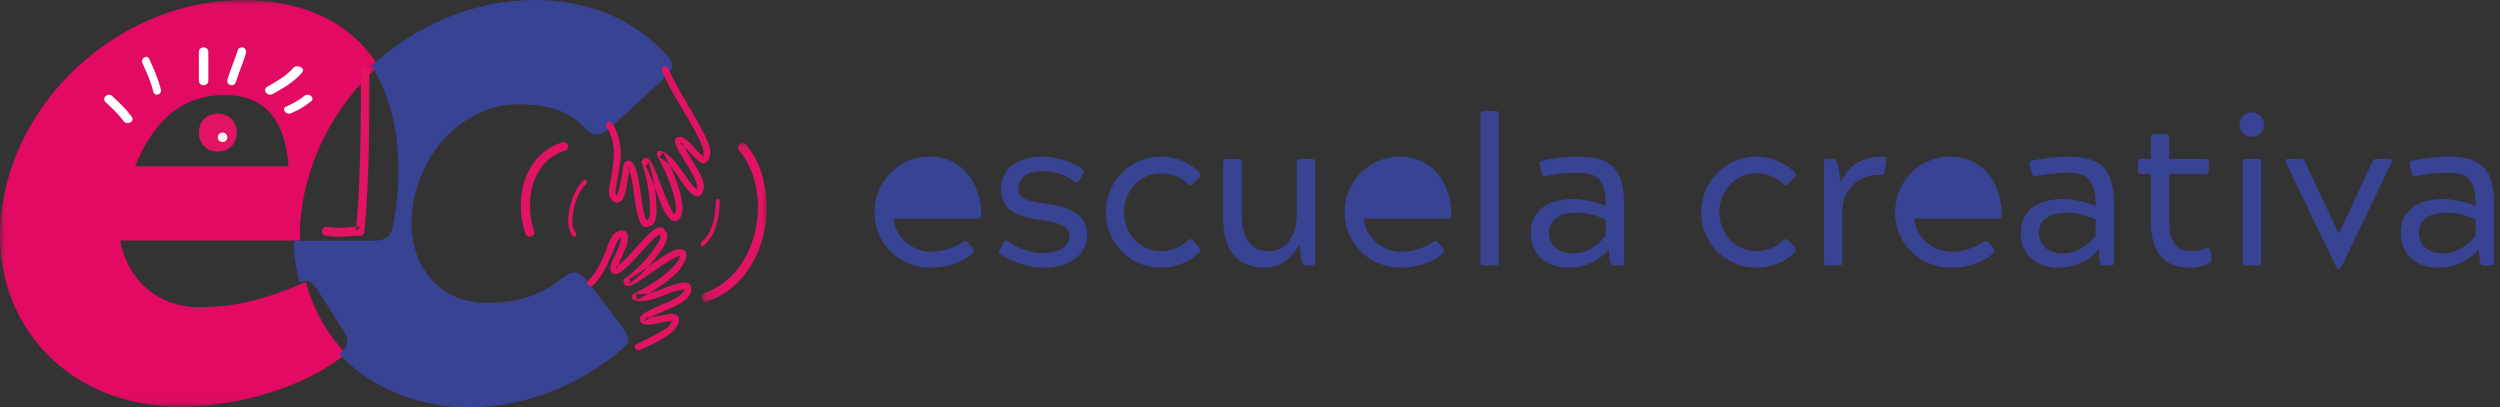 <?xml version="1.0" encoding="UTF-8"?>
<svg width="264px" height="43px" viewBox="0 0 264 43" version="1.1" xmlns="http://www.w3.org/2000/svg" xmlns:xlink="http://www.w3.org/1999/xlink">
    <rect x="0" y="0" width="264" height="43" fill="#333333" stroke="none"/>
    <!-- Generator: Sketch 50.2 (55047) - http://www.bohemiancoding.com/sketch -->
    <title>logo-escuela creativa</title>
    <desc>Created with Sketch.</desc>
    <defs>
        <polygon id="path-1" points="1.9799066e-06 0.014 39.972 0.014 39.972 42.942 1.9799066e-06 42.942"></polygon>
        <polygon id="path-3" points="0.11 0.055 6.982 0.055 6.982 16.876 0.11 16.876"></polygon>
    </defs>
    <g id="Welcome" stroke="none" stroke-width="1" fill="none" fill-rule="evenodd">
        <g id="Desktop-HD" transform="translate(-447, -19)">
            <g id="Header">
                <g id="Group-10">
                    <g id="Group-6" transform="translate(447, 19)">
                        <g id="logo-escuela-creativa">
                            <g id="Group-2">
                                <g id="Group-3-Copy">
                                    <mask id="mask-2" fill="white">
                                        <use xlink:href="#path-1"></use>
                                    </mask>
                                    <g id="Clip-2"></g>
                                    <path d="M23.715,10.039 C29.062,10.039 30.214,14.162 30.461,17.557 L14.256,17.557 C15.489,14.647 17.874,10.039 23.715,10.039 M30.955,30.331 C26.019,32.352 22.892,32.432 21.001,32.432 C16.641,32.432 13.432,29.522 12.692,25.399 L31.678,25.399 C31.644,24.14 31.728,22.843 31.941,21.519 C32.864,15.808 35.84,10.735 39.972,6.954 C37.282,2.736 32.606,0.014 25.607,0.014 C13.597,0.014 2.245,9.311 0.27,21.519 C-1.621,33.322 6.604,42.942 19.027,42.942 C25.032,42.942 32.074,40.974 36.528,37.352 C34.53,35.261 33.075,32.678 32.303,29.775 C31.945,29.906 31.511,30.107 30.955,30.331" id="Fill-1" fill="#E20A62" mask="url(#mask-2)"></path>
                                </g>
                                <path d="M54.658,11.014 C56.622,11.014 59.648,11.174 61.775,13.524 C62.838,14.657 63.575,14.333 64.966,13.037 L69.793,8.583 C71.02,7.369 71.346,6.963 70.611,6.073 C67.092,2.024 62.103,0 56.458,0 C50.101,0 43.927,2.639 39.248,6.951 C41.952,11.219 42.639,17.016 41.651,23.078 C41.407,24.86 40.997,25.428 39.279,25.428 L31,25.428 C31.041,26.95 31.252,28.417 31.621,29.811 C32.42,29.516 32.847,29.576 33.471,30.529 L36.007,34.497 C36.825,35.712 36.99,36.36 36.007,37.25 C35.947,37.301 35.885,37.35 35.823,37.4 C39.12,40.877 43.898,43 49.504,43 C55.149,43 60.794,40.976 65.619,36.926 C66.685,36.036 66.519,35.631 65.619,34.416 L62.265,29.963 C61.203,28.667 60.63,28.343 59.24,29.476 C56.293,31.825 53.268,31.987 51.306,31.987 C46.233,31.987 42.633,27.695 43.615,21.54 C44.597,15.386 49.587,11.014 54.658,11.014" id="Fill-4-Copy" fill="#394394"></path>
                                <path d="M23,16 C25.667,16 25.667,12 23,12 C20.333,12 20.333,16 23,16" id="Fill-6-Copy" fill="#E31363"></path>
                                <path d="M23.5,15 C24.167,15 24.167,14 23.5,14 C22.833,14 22.833,15 23.5,15" id="Fill-8-Copy" fill="#F8F7F6"></path>
                                <path d="M13.913,12.332 C13.319,11.526 12.589,10.824 11.846,10.135 C11.394,9.717 10.694,10.364 11.146,10.782 C11.828,11.415 12.512,12.054 13.058,12.794 C13.416,13.278 14.274,12.821 13.913,12.332" id="Fill-10-Copy" fill="#FFFFFF"></path>
                                <path d="M16.984,9.441 C16.708,8.314 16.235,7.269 15.759,6.229 C15.521,5.71 14.811,6.166 15.048,6.684 C15.492,7.656 15.932,8.626 16.19,9.68 C16.327,10.241 17.122,10.003 16.984,9.441" id="Fill-12-Copy" fill="#FFFFFF"></path>
                                <path d="M22,8.496 L22,5.503 C22,4.832 21,4.832 21,5.503 L21,8.496 C21,9.168 22,9.168 22,8.496" id="Fill-14-Copy" fill="#FFFFFF"></path>
                                <path d="M24.915,8.64 C25.226,7.621 25.662,6.657 25.972,5.637 C26.167,4.999 25.278,4.727 25.085,5.359 C24.774,6.379 24.338,7.343 24.028,8.363 C23.833,9.001 24.722,9.273 24.915,8.64" id="Fill-16-Copy" fill="#FFFFFF"></path>
                                <path d="M28.816,9.921 C29.961,9.292 31.102,8.597 31.9,7.663 C32.312,7.179 31.345,6.725 30.937,7.203 C30.255,8.001 29.23,8.598 28.253,9.135 C27.66,9.461 28.217,10.25 28.816,9.921" id="Fill-18-Copy" fill="#FFFFFF"></path>
                                <path d="M30.752,11.951 C31.515,11.627 32.236,11.199 32.85,10.702 C33.31,10.331 32.607,9.748 32.148,10.119 C31.591,10.569 30.943,10.945 30.251,11.239 C29.681,11.481 30.183,12.192 30.752,11.951" id="Fill-20-Copy" fill="#FFFFFF"></path>
                                <path d="M64.057,13.395 C65.169,15.213 64.842,16.976 64.487,18.974 C64.367,19.65 64.117,20.391 64.512,20.992 C64.694,21.269 64.997,21.504 65.331,21.379 C66.055,21.108 66.163,19.698 66.279,19.052 C66.359,18.603 66.423,18.149 66.518,17.702 C66.588,17.371 66.469,17.841 66.295,17.684 C66.383,17.763 66.424,17.916 66.463,18.026 C67.071,19.756 66.892,21.735 67.591,23.432 C67.685,23.66 67.817,23.884 68.052,23.972 C68.153,24.011 68.261,24.006 68.364,23.978 C68.415,23.964 68.471,23.932 68.515,23.902 C68.705,23.771 68.261,23.962 68.597,23.894 C69.474,23.717 69.337,22.003 69.304,21.383 C69.226,19.913 68.926,18.41 68.443,17.028 C68.413,17.146 68.383,17.264 68.353,17.383 C68.204,17.568 68.013,17.226 68.224,17.586 C68.349,17.799 68.446,18.031 68.544,18.259 C68.821,18.905 69.058,19.571 69.311,20.228 C69.671,21.163 70.046,22.588 70.874,23.207 C71.212,23.461 71.577,23.361 71.815,23.012 C72.162,22.503 72.088,21.828 72.002,21.247 C71.735,19.456 70.861,17.665 70.014,16.102 C69.883,16.281 69.751,16.46 69.62,16.638 C70.715,17.037 71.503,18.57 72.18,19.471 C72.533,19.941 73.543,21.363 74.127,20.419 C74.695,19.502 73.886,18.256 73.432,17.482 C73.085,16.889 72.709,16.316 72.366,15.72 C72.217,15.459 72.074,15.189 71.964,14.906 C72.12,15.308 71.637,15.068 71.819,15.159 C71.916,15.207 72.006,15.279 72.09,15.349 C72.752,15.899 73.256,16.671 73.984,17.134 C74.635,17.549 74.91,16.785 74.978,16.374 C75.127,15.469 74.498,14.428 74.108,13.673 C73.427,12.357 72.639,11.101 71.901,9.819 C71.423,8.987 70.938,8.142 70.585,7.243 C70.417,6.813 69.741,7.001 69.912,7.437 C70.926,10.02 72.659,12.224 73.841,14.72 C74.036,15.13 74.246,15.588 74.294,16.049 C74.307,16.176 74.301,16.279 74.229,16.382 C73.97,16.758 74.392,16.535 74.336,16.504 C73.603,16.105 73.101,15.233 72.44,14.715 C71.877,14.274 70.972,14.37 71.371,15.305 C71.909,16.562 72.788,17.623 73.369,18.858 C73.488,19.11 73.59,19.389 73.616,19.671 C73.626,19.772 73.616,19.877 73.574,19.97 C73.487,20.165 73.692,20.022 73.602,19.973 C73.129,19.713 72.759,19.074 72.443,18.645 C71.761,17.721 71.048,16.497 69.987,16.007 C69.928,15.979 69.868,15.955 69.806,15.935 C69.505,15.825 69.269,16.207 69.411,16.471 C70.224,17.97 70.964,19.594 71.302,21.289 C71.366,21.61 71.405,21.961 71.357,22.288 C71.342,22.391 71.309,22.48 71.262,22.57 C71.193,22.702 71.373,22.673 71.273,22.612 C70.933,22.404 70.722,21.779 70.562,21.432 C70.029,20.28 69.639,19.061 69.147,17.89 C68.99,17.518 68.421,16.17 67.86,16.867 C67.783,16.962 67.725,17.094 67.77,17.222 C68.269,18.652 68.564,20.196 68.621,21.717 C68.636,22.126 68.698,22.838 68.421,23.178 C68.389,23.217 68.184,23.257 68.128,23.295 C68.312,23.169 68.358,23.43 68.22,23.127 C67.866,22.349 67.811,21.341 67.676,20.503 C67.529,19.588 67.418,18.632 67.11,17.757 C66.955,17.314 66.473,16.637 65.986,17.146 C65.769,17.373 65.763,17.929 65.713,18.223 C65.619,18.782 65.527,19.341 65.393,19.891 C65.341,20.105 65.28,20.321 65.19,20.522 C65.161,20.587 65.127,20.648 65.082,20.701 C65.136,20.638 65.245,20.761 65.12,20.627 C64.839,20.326 65.063,19.759 65.122,19.394 C65.204,18.884 65.306,18.378 65.394,17.869 C65.695,16.129 65.59,14.547 64.66,13.027 C64.418,12.632 63.813,12.998 64.057,13.395" id="Fill-22-Copy" fill="#E31363"></path>
                                <path d="M62.612,30.136 C63.817,29.021 64.324,27.45 64.977,25.968 C65.132,25.617 65.241,25.18 65.625,25.061 C65.751,25.021 65.595,24.938 65.602,25.004 C65.61,25.087 65.596,25.171 65.582,25.253 C65.495,25.755 65.276,26.245 65.081,26.71 C64.863,27.229 64.159,28.225 64.583,28.756 C64.967,29.236 65.672,28.641 65.979,28.382 C66.658,27.809 67.248,27.117 67.851,26.464 C68.389,25.882 68.938,25.182 69.617,24.77 C69.717,24.709 69.746,24.762 69.625,24.702 C69.398,24.589 69.656,24.762 69.733,24.882 C69.904,25.148 69.275,25.971 69.146,26.163 C68.317,27.401 67.183,28.525 66.006,29.403 C65.911,29.474 65.818,29.585 65.832,29.718 C65.927,30.655 66.995,29.995 67.406,29.738 C68.459,29.077 69.44,28.301 70.495,27.642 C70.883,27.4 71.294,27.145 71.741,27.04 C71.901,27.003 71.792,27.016 71.76,27.175 C71.694,27.515 71.415,27.812 71.197,28.055 C70.04,29.34 68.399,30.268 66.893,31.041 C66.614,31.184 66.696,31.63 66.978,31.707 C68.785,32.205 70.497,30.654 72.259,30.583 C72.494,30.573 72.311,30.471 72.297,30.575 C72.273,30.752 72.137,30.886 72.02,31.003 C71.685,31.34 71.213,31.554 70.797,31.76 C69.87,32.22 68.883,32.554 67.994,33.092 C67.494,33.395 67.328,33.973 67.975,34.214 C68.54,34.425 69.358,34.143 69.919,34.035 C70.229,33.975 70.538,33.912 70.853,33.888 C71.22,33.859 70.948,33.98 70.999,33.666 C70.98,33.782 70.914,33.914 70.89,34.039 C70.792,34.541 69.87,34.957 69.494,35.178 C68.759,35.609 67.984,35.97 67.216,36.333 C66.803,36.529 67.162,37.158 67.572,36.963 C68.812,36.376 70.266,35.81 71.242,34.786 C71.487,34.529 71.941,33.667 71.56,33.346 C71.133,32.986 70.445,33.197 69.958,33.288 C69.581,33.357 69.206,33.436 68.828,33.495 C68.669,33.519 68.508,33.53 68.348,33.532 C68.127,33.535 68.233,33.462 68.232,33.611 C68.173,33.716 68.115,33.821 68.057,33.926 C69.018,33.2 70.229,32.849 71.294,32.321 C71.998,31.972 73.109,31.372 72.991,30.396 C72.873,29.415 71.363,30.001 70.833,30.172 C69.763,30.518 68.309,31.319 67.165,31.004 C67.193,31.226 67.221,31.448 67.249,31.671 C68.793,30.879 70.347,29.928 71.591,28.681 C72.053,28.218 73.205,26.397 71.831,26.304 C71.427,26.277 70.988,26.534 70.643,26.717 C70.045,27.037 69.484,27.432 68.926,27.819 C68.392,28.189 67.865,28.568 67.326,28.928 C67.104,29.076 66.879,29.219 66.647,29.348 C66.57,29.39 66.492,29.429 66.411,29.461 C66.165,29.555 66.499,29.343 66.537,29.718 C66.479,29.823 66.42,29.928 66.362,30.033 C67.547,29.149 68.613,28.071 69.507,26.877 C69.893,26.362 70.896,25.062 70.251,24.384 C70.003,24.123 70.35,24.583 70.155,24.249 C70.095,24.145 69.983,24.051 69.867,24.02 C69.608,23.952 69.367,24.067 69.151,24.209 C68.435,24.682 67.849,25.411 67.266,26.04 C66.641,26.717 66.027,27.469 65.288,28.018 C65.197,28.086 65.099,28.154 64.992,28.19 C65.175,28.129 65.057,28.619 65.178,28.284 C65.359,27.788 65.594,27.312 65.795,26.825 C66.032,26.254 66.662,25.036 66.096,24.478 C65.84,24.226 65.441,24.329 65.158,24.464 C64.463,24.796 64.202,25.975 63.916,26.663 C63.461,27.756 62.985,28.813 62.113,29.62 C61.774,29.934 62.274,30.449 62.612,30.136" id="Fill-24-Copy" fill="#E31363"></path>
                                <path d="M38.106,7.46 C38.106,13.112 38.112,18.776 37.592,24.407 C37.741,24.248 37.89,24.09 38.039,23.931 C36.89,23.947 35.696,24.211 34.559,23.948 C33.997,23.818 33.758,24.735 34.322,24.865 C35.55,25.149 36.799,24.899 38.039,24.882 C38.301,24.879 38.462,24.667 38.486,24.407 C39.007,18.776 39,13.112 39,7.46 C39,6.847 38.106,6.847 38.106,7.46" id="Fill-26-Copy" fill="#E31363"></path>
                                <path d="M61.61,19.063 C60.792,19.834 60.357,20.988 60.131,22.104 C59.95,23.001 59.869,24.189 60.486,24.923 C60.68,25.154 60.997,24.813 60.804,24.584 C60.268,23.947 60.447,22.814 60.599,22.061 C60.797,21.083 61.215,20.074 61.927,19.403 C62.145,19.197 61.826,18.859 61.61,19.063" id="Fill-28-Copy" fill="#E31363"></path>
                                <path d="M59.413,15.025 C55.242,16.335 54.271,21.105 55.487,24.684 C55.676,25.24 56.601,25.002 56.411,24.442 C55.368,21.373 56.002,17.054 59.668,15.903 C60.252,15.719 60.002,14.841 59.413,15.025" id="Fill-30-Copy" fill="#E31363"></path>
                                <path d="M74.292,25.956 C75.578,24.876 75.983,23.012 76,21.23 C76.003,20.923 75.601,20.923 75.598,21.23 C75.583,22.825 75.25,24.57 74.089,25.546 C73.879,25.722 74.08,26.134 74.292,25.956" id="Fill-32-Copy" fill="#E31363"></path>
                                <g id="Group-36-Copy" transform="translate(74, 15)">
                                    <mask id="mask-4" fill="white">
                                        <use xlink:href="#path-3"></use>
                                    </mask>
                                    <g id="Clip-35"></g>
                                    <path d="M0.695,16.847 C7.12,14.623 8.894,5.205 4.743,0.217 C4.347,-0.259 3.672,0.423 4.065,0.895 C7.743,5.315 6.145,13.947 0.44,15.922 C-0.141,16.123 0.109,17.05 0.695,16.847" id="Fill-34" fill="#E31363" mask="url(#mask-4)"></path>
                                </g>
                            </g>
                            <g id="Group-41" transform="translate(91, 7)" fill="#394394">
                                <path d="M11.19,18.596 L11.698,19.192 C11.875,19.413 11.897,19.546 11.72,19.722 C10.682,20.739 8.871,21.269 7.258,21.269 C3.923,21.269 1.338,18.64 1.338,15.415 C1.338,12.19 3.923,9.539 7.148,9.539 C10.638,9.539 12.604,12.367 12.604,15.68 C12.604,15.967 12.56,16.078 12.251,16.078 L3.348,16.078 C3.525,17.977 5.248,19.59 7.325,19.59 C8.296,19.59 9.556,19.303 10.638,18.574 C10.903,18.419 11.014,18.375 11.19,18.596 Z M3.393,14.752 L10.616,14.752 C10.505,12.963 9.224,11.174 7.104,11.174 C4.961,11.174 3.481,12.963 3.393,14.752 Z M19.12,19.722 C21.108,19.722 21.948,18.883 21.948,17.845 C21.948,16.961 20.888,16.497 18.988,16.232 C16.757,15.945 14.702,15.371 14.702,13.029 C14.702,10.909 16.381,9.539 19.01,9.539 C20.159,9.539 21.683,9.826 23.251,10.776 C23.538,10.953 23.472,11.107 23.362,11.328 L23.008,11.969 C22.876,12.212 22.765,12.322 22.478,12.146 C21.374,11.461 20.534,11.085 19.12,11.085 C17.353,11.085 16.536,11.814 16.536,12.941 C16.536,14.023 17.596,14.244 19.496,14.531 C21.727,14.819 23.803,15.547 23.803,17.756 C23.803,19.811 22.08,21.269 19.231,21.269 C18.06,21.269 16.293,20.937 14.68,19.855 C14.437,19.7 14.459,19.568 14.592,19.325 L14.968,18.662 C15.1,18.419 15.188,18.287 15.498,18.508 C16.403,19.17 17.685,19.722 19.12,19.722 Z M31.579,19.524 C32.683,19.524 33.744,19.104 34.473,18.375 C34.694,18.176 34.826,18.242 35.025,18.441 L35.643,19.126 C35.82,19.347 35.842,19.435 35.666,19.612 C34.539,20.739 33.103,21.269 31.579,21.269 C28.354,21.269 25.769,18.64 25.769,15.415 C25.769,12.19 28.354,9.539 31.579,9.539 C33.103,9.539 34.539,10.091 35.666,11.196 C35.842,11.373 35.82,11.483 35.643,11.704 L35.025,12.367 C34.826,12.587 34.694,12.632 34.473,12.433 C33.744,11.704 32.683,11.306 31.579,11.306 C29.436,11.306 27.691,13.118 27.691,15.415 C27.691,17.734 29.436,19.524 31.579,19.524 Z M46.445,20.65 L46.224,18.861 C45.694,19.745 44.59,21.269 42.513,21.269 C40.15,21.269 38.184,19.877 38.184,16.254 L38.184,10.18 C38.184,9.893 38.272,9.782 38.559,9.782 L39.752,9.782 C40.017,9.782 40.128,9.87 40.128,10.18 L40.128,15.79 C40.128,18.309 41.298,19.524 42.999,19.524 C44.833,19.524 45.937,17.823 45.937,15.658 L45.937,10.18 C45.937,9.893 46.026,9.782 46.313,9.782 L47.506,9.782 C47.771,9.782 47.881,9.87 47.881,10.18 L47.881,20.65 C47.881,20.937 47.771,21.026 47.506,21.026 L46.865,21.026 C46.644,21.026 46.556,20.915 46.445,20.65 Z M60.848,18.596 L61.356,19.192 C61.532,19.413 61.555,19.546 61.378,19.722 C60.34,20.739 58.528,21.269 56.916,21.269 C53.58,21.269 50.996,18.64 50.996,15.415 C50.996,12.19 53.58,9.539 56.805,9.539 C60.295,9.539 62.261,12.367 62.261,15.68 C62.261,15.967 62.217,16.078 61.908,16.078 L53.006,16.078 C53.183,17.977 54.906,19.59 56.982,19.59 C57.954,19.59 59.213,19.303 60.295,18.574 C60.561,18.419 60.671,18.375 60.848,18.596 Z M53.05,14.752 L60.273,14.752 C60.163,12.963 58.882,11.174 56.761,11.174 C54.618,11.174 53.138,12.963 53.05,14.752 Z M65.332,20.65 L65.332,5.121 C65.332,4.812 65.42,4.724 65.73,4.724 L66.9,4.724 C67.21,4.724 67.276,4.834 67.276,5.121 L67.276,20.65 C67.276,20.937 67.187,21.026 66.9,21.026 L65.73,21.026 C65.42,21.026 65.332,20.937 65.332,20.65 Z M72.268,11.593 C71.959,11.638 71.893,11.527 71.804,11.218 L71.605,10.445 C71.539,10.158 71.583,10.025 71.87,9.959 C72.135,9.893 74.013,9.539 75.692,9.539 C79.58,9.539 80.507,11.262 80.507,14.863 L80.507,20.65 C80.507,20.937 80.419,21.026 80.132,21.026 L79.403,21.026 C79.182,21.026 79.094,20.937 79.005,20.65 L78.895,19.303 C78.298,20.054 76.907,21.269 74.565,21.269 C72.489,21.269 70.655,20.01 70.655,17.602 C70.655,15.194 72.489,14.023 75.096,14.023 C76.178,14.023 77.481,14.31 78.564,14.73 C78.564,12.19 77.857,11.24 75.626,11.24 C74.256,11.24 73.107,11.417 72.268,11.593 Z M75.515,15.459 C73.549,15.459 72.577,16.254 72.577,17.602 C72.577,18.795 73.461,19.767 75.162,19.767 C76.553,19.767 77.879,18.817 78.564,17.867 L78.564,16.166 C77.503,15.746 76.686,15.459 75.515,15.459 Z M94.446,19.524 C95.55,19.524 96.611,19.104 97.34,18.375 C97.561,18.176 97.693,18.242 97.892,18.441 L98.51,19.126 C98.687,19.347 98.709,19.435 98.533,19.612 C97.406,20.739 95.97,21.269 94.446,21.269 C91.221,21.269 88.636,18.64 88.636,15.415 C88.636,12.19 91.221,9.539 94.446,9.539 C95.97,9.539 97.406,10.091 98.533,11.196 C98.709,11.373 98.687,11.483 98.51,11.704 L97.892,12.367 C97.693,12.587 97.561,12.632 97.34,12.433 C96.611,11.704 95.55,11.306 94.446,11.306 C92.303,11.306 90.558,13.118 90.558,15.415 C90.558,17.734 92.303,19.524 94.446,19.524 Z M107.589,11.461 C104.828,11.461 103.547,13.361 103.547,15.327 L103.547,20.65 C103.547,20.937 103.459,21.026 103.171,21.026 L101.979,21.026 C101.691,21.026 101.603,20.937 101.603,20.65 L101.603,10.18 C101.603,9.87 101.691,9.782 101.979,9.782 L102.597,9.782 C102.818,9.782 102.906,9.893 103.039,10.18 L103.37,12.234 C103.878,11.24 104.85,9.539 107.854,9.539 C108.208,9.539 108.252,9.65 108.208,9.893 L108.031,11.107 C107.965,11.395 107.876,11.461 107.589,11.461 Z M118.965,18.596 L119.474,19.192 C119.65,19.413 119.672,19.546 119.496,19.722 C118.457,20.739 116.646,21.269 115.034,21.269 C111.698,21.269 109.114,18.64 109.114,15.415 C109.114,12.19 111.698,9.539 114.923,9.539 C118.413,9.539 120.379,12.367 120.379,15.68 C120.379,15.967 120.335,16.078 120.026,16.078 L111.124,16.078 C111.3,17.977 113.023,19.59 115.1,19.59 C116.072,19.59 117.331,19.303 118.413,18.574 C118.678,18.419 118.789,18.375 118.965,18.596 Z M111.168,14.752 L118.391,14.752 C118.281,12.963 117,11.174 114.879,11.174 C112.736,11.174 111.256,12.963 111.168,14.752 Z M124.002,11.593 C123.693,11.638 123.626,11.527 123.538,11.218 L123.339,10.445 C123.273,10.158 123.317,10.025 123.604,9.959 C123.869,9.893 125.747,9.539 127.426,9.539 C131.314,9.539 132.241,11.262 132.241,14.863 L132.241,20.65 C132.241,20.937 132.153,21.026 131.866,21.026 L131.137,21.026 C130.916,21.026 130.828,20.937 130.739,20.65 L130.629,19.303 C130.032,20.054 128.641,21.269 126.299,21.269 C124.223,21.269 122.389,20.01 122.389,17.602 C122.389,15.194 124.223,14.023 126.829,14.023 C127.912,14.023 129.215,14.31 130.297,14.73 C130.297,12.19 129.591,11.24 127.36,11.24 C125.99,11.24 124.841,11.417 124.002,11.593 Z M127.249,15.459 C125.283,15.459 124.311,16.254 124.311,17.602 C124.311,18.795 125.195,19.767 126.896,19.767 C128.287,19.767 129.613,18.817 130.297,17.867 L130.297,16.166 C129.237,15.746 128.42,15.459 127.249,15.459 Z M142.358,20.739 C141.475,21.269 140.525,21.269 140.238,21.269 C137.322,21.269 136.129,19.435 136.129,16.365 L136.129,11.373 L135.135,11.373 C134.848,11.373 134.76,11.284 134.76,10.975 L134.76,10.18 C134.76,9.87 134.848,9.782 135.135,9.782 L136.129,9.782 L136.129,7.551 C136.129,7.264 136.217,7.153 136.527,7.153 L137.675,7.153 C137.985,7.153 138.073,7.242 138.073,7.551 L138.073,9.782 L141.85,9.782 C142.137,9.782 142.248,9.87 142.248,10.18 L142.248,10.975 C142.248,11.284 142.16,11.373 141.85,11.373 L138.073,11.373 L138.073,16.232 C138.073,18.618 138.802,19.524 140.437,19.524 C141.011,19.524 141.364,19.479 141.895,19.214 C142.226,19.038 142.292,19.06 142.38,19.413 L142.535,20.253 C142.601,20.518 142.579,20.606 142.358,20.739 Z M145.826,20.65 L145.826,10.18 C145.826,9.87 145.915,9.782 146.224,9.782 L147.395,9.782 C147.704,9.782 147.77,9.893 147.77,10.18 L147.77,20.65 C147.77,20.937 147.682,21.026 147.395,21.026 L146.224,21.026 C145.915,21.026 145.826,20.937 145.826,20.65 Z M145.495,6.159 C145.495,5.453 146.069,4.856 146.776,4.856 C147.483,4.856 148.08,5.453 148.08,6.159 C148.08,6.866 147.483,7.441 146.776,7.441 C146.069,7.441 145.495,6.866 145.495,6.159 Z M155.634,21.048 L150.399,10.18 C150.311,9.981 150.399,9.782 150.62,9.782 L151.945,9.782 C152.21,9.782 152.299,9.87 152.453,10.18 L155.966,17.646 L155.988,17.668 L159.478,10.18 C159.632,9.87 159.743,9.782 159.986,9.782 L161.289,9.782 C161.554,9.782 161.621,10.003 161.532,10.18 L156.319,21.048 C156.186,21.269 156.142,21.401 156.01,21.401 L155.944,21.401 C155.811,21.401 155.767,21.269 155.634,21.048 Z M164.139,11.593 C163.83,11.638 163.763,11.527 163.675,11.218 L163.476,10.445 C163.41,10.158 163.454,10.025 163.741,9.959 C164.006,9.893 165.884,9.539 167.563,9.539 C171.45,9.539 172.378,11.262 172.378,14.863 L172.378,20.65 C172.378,20.937 172.29,21.026 172.003,21.026 L171.274,21.026 C171.053,21.026 170.964,20.937 170.876,20.65 L170.766,19.303 C170.169,20.054 168.778,21.269 166.436,21.269 C164.36,21.269 162.526,20.01 162.526,17.602 C162.526,15.194 164.36,14.023 166.966,14.023 C168.049,14.023 169.352,14.31 170.434,14.73 C170.434,12.19 169.727,11.24 167.496,11.24 C166.127,11.24 164.978,11.417 164.139,11.593 Z M167.386,15.459 C165.42,15.459 164.448,16.254 164.448,17.602 C164.448,18.795 165.332,19.767 167.032,19.767 C168.424,19.767 169.75,18.817 170.434,17.867 L170.434,16.166 C169.374,15.746 168.557,15.459 167.386,15.459 Z" id="escuela-creativa"></path>
                                <path d="M1.75,15.99 L11.188,14.796 C11.188,14.796 10.195,9.831 6.467,10.576 C2.743,11.322 1.75,15.99 1.75,15.99" id="Fill-38"></path>
                                <path d="M51.45,15.99 L60.886,14.796 C60.886,14.796 59.896,9.831 56.169,10.576 C52.441,11.322 51.45,15.99 51.45,15.99" id="Fill-39"></path>
                                <path d="M110.6,16.036 L119.296,14.796 C119.296,14.796 118.299,9.831 114.578,10.576 C110.851,11.322 110.6,16.036 110.6,16.036" id="Fill-40"></path>
                            </g>
                        </g>
                    </g>
                </g>
            </g>
        </g>
    </g>
</svg>